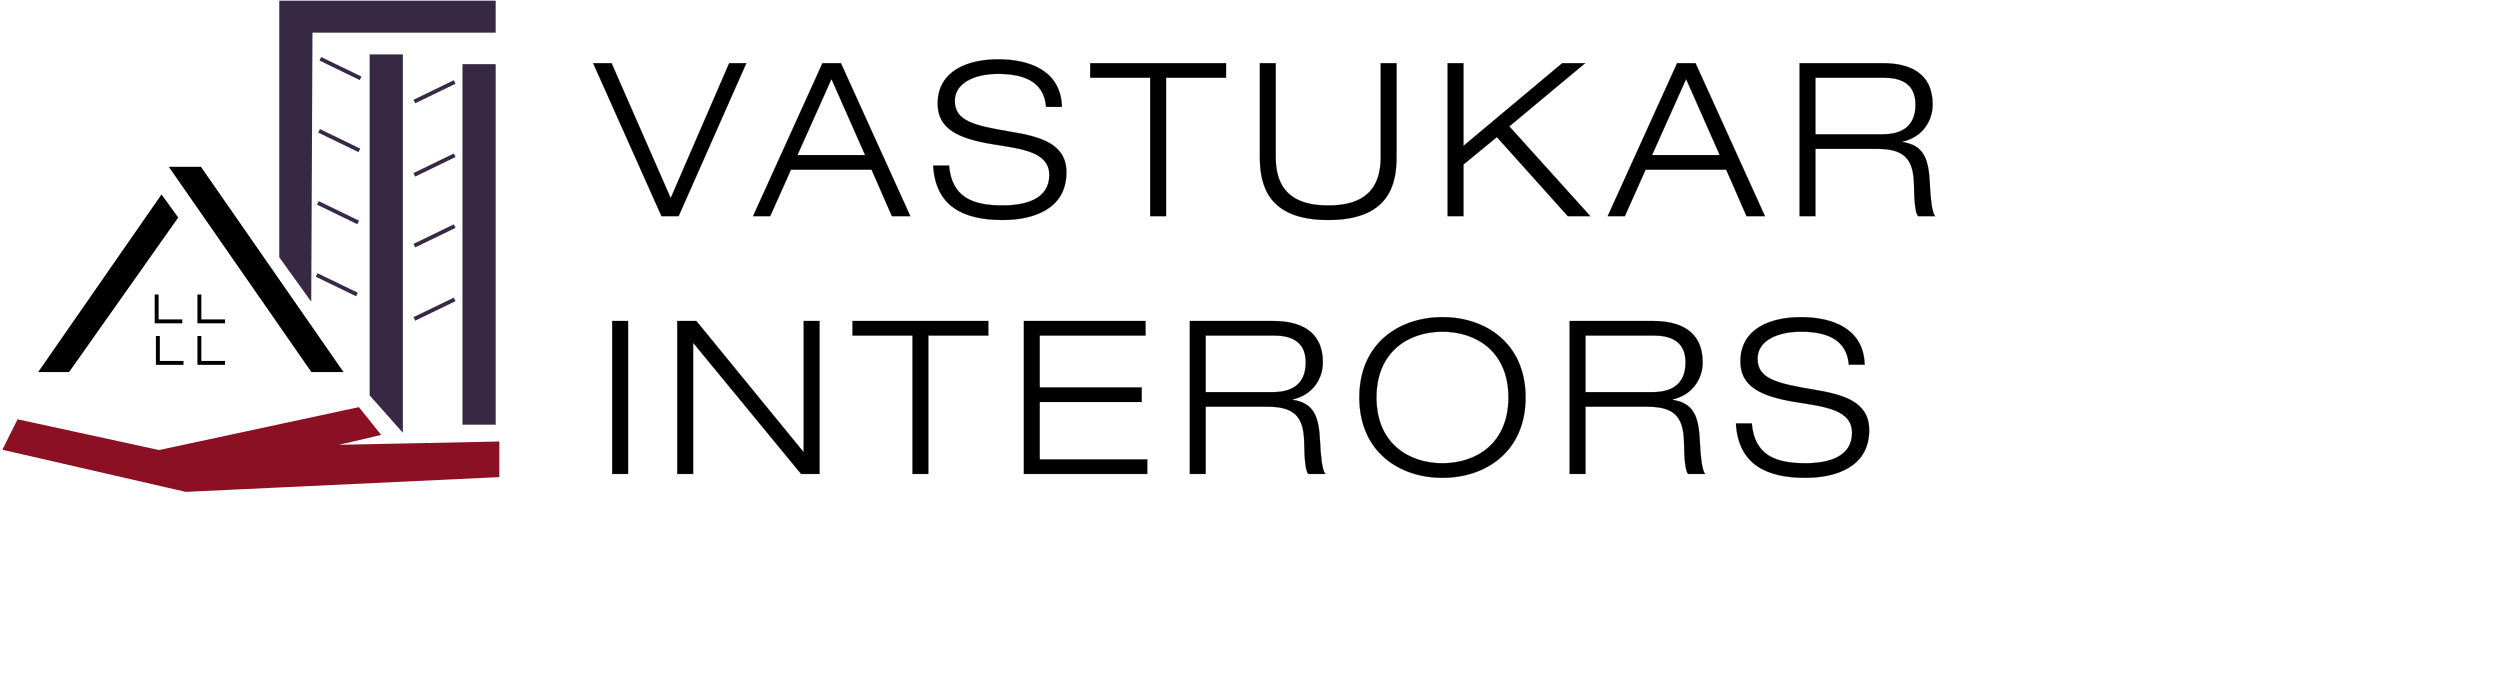 <svg width="960" height="265" viewBox="0 0 960 265" fill="none" xmlns="http://www.w3.org/2000/svg">
<path d="M257.548 76.089L280.007 24.259H286.589L260.592 83H254.01L227.766 24.259H234.841L257.548 76.089ZM332.204 59.553L319.288 30.347L306.207 59.553H332.204ZM342.488 83L334.672 65.147H303.739L295.759 83H289.177L315.832 24.259H322.908L349.563 83H342.488ZM407.784 41.042H401.696C400.873 31.006 392.728 28.373 383.267 28.373C373.806 28.373 366.649 32.075 366.649 38.739C366.649 46.39 373.806 48.2 388.121 50.586C398.816 52.396 409.511 54.864 409.511 66.135C409.511 80.532 396.43 84.481 384.995 84.481C370.104 84.481 359.244 79.38 358.339 63.584H364.427C365.497 75.925 373.724 78.886 384.995 78.886C393.798 78.886 402.93 76.501 402.93 67.204C402.93 58.237 392.235 57.167 381.539 55.44C367.554 53.218 360.067 49.269 360.067 39.808C360.067 26.974 371.914 22.779 383.267 22.779C395.279 22.779 407.372 27.057 407.784 41.042ZM441.676 83V29.854H418.641V24.259H470.799V29.854H447.764V83H441.676ZM536.276 24.259V60.294C536.276 70.989 533.315 84.481 510.032 84.481C486.75 84.481 483.788 70.989 483.788 60.294V24.259H489.876V60.294C489.876 75.678 499.831 78.886 510.032 78.886C520.234 78.886 530.189 75.678 530.189 60.294V24.259H536.276ZM555.883 83V24.259H561.971V56.016L599.897 24.259H608.7L579.577 48.529L610.675 83H602.036L574.805 52.642L561.971 63.173V83H555.883ZM660.383 59.553L647.466 30.347L634.386 59.553H660.383ZM670.667 83L662.851 65.147H631.918L623.937 83H617.356L644.011 24.259H651.086L677.742 83H670.667ZM691.043 83V24.259H723.046C733.001 24.259 742.132 27.797 742.132 40.138C742.132 46.39 738.266 52.642 730.615 54.37V54.535C738.924 55.851 740.652 61.199 741.063 70.824C741.228 74.526 741.721 81.684 743.12 83H736.538C735.469 81.766 735.057 77.406 734.975 70.989C734.81 60.623 730.862 57.167 720.742 57.167H697.131V83H691.043ZM697.131 29.854V51.573H722.881C729.545 51.573 735.551 49.105 735.551 40.138C735.551 31.499 729.052 29.854 723.457 29.854H697.131ZM235.088 182V123.259H241.176V182H235.088ZM260.072 182V123.259H267.394L308.446 173.444H308.611V123.259H314.699V182H307.623L266.324 131.816H266.16V182H260.072ZM350.395 182V128.854H327.36V123.259H379.519V128.854H356.483V182H350.395ZM393.166 182V123.259H439.895V128.854H399.254V148.763H438.414V154.357H399.254V176.406H440.553V182H393.166ZM456.889 182V123.259H488.892C498.847 123.259 507.979 126.797 507.979 139.138C507.979 145.39 504.112 151.642 496.461 153.37V153.535C504.77 154.851 506.498 160.199 506.909 169.824C507.074 173.526 507.568 180.684 508.966 182H502.385C501.315 180.766 500.904 176.406 500.821 169.989C500.657 159.623 496.708 156.167 486.589 156.167H462.977V182H456.889ZM462.977 128.854V150.573H488.728C495.392 150.573 501.397 148.105 501.397 139.138C501.397 130.499 494.898 128.854 489.304 128.854H462.977ZM521.982 152.63C521.982 131.898 537.202 121.779 553.903 121.779C570.604 121.779 585.823 131.898 585.823 152.63C585.823 173.362 570.604 183.481 553.903 183.481C537.202 183.481 521.982 173.362 521.982 152.63ZM528.564 152.63C528.564 170.318 540.986 177.887 553.903 177.887C566.819 177.887 579.242 170.318 579.242 152.63C579.242 134.942 566.819 127.373 553.903 127.373C540.986 127.373 528.564 134.942 528.564 152.63ZM602.735 182V123.259H634.738C644.692 123.259 653.824 126.797 653.824 139.138C653.824 145.39 649.958 151.642 642.307 153.37V153.535C650.616 154.851 652.344 160.199 652.755 169.824C652.919 173.526 653.413 180.684 654.812 182H648.23C647.161 180.766 646.749 176.406 646.667 169.989C646.502 159.623 642.553 156.167 632.434 156.167H608.823V182H602.735ZM608.823 128.854V150.573H634.573C641.237 150.573 647.243 148.105 647.243 139.138C647.243 130.499 640.744 128.854 635.149 128.854H608.823ZM716.038 140.042H709.95C709.127 130.006 700.982 127.373 691.521 127.373C682.06 127.373 674.903 131.075 674.903 137.739C674.903 145.39 682.06 147.2 696.375 149.586C707.07 151.396 717.765 153.864 717.765 165.135C717.765 179.532 704.684 183.481 693.249 183.481C678.358 183.481 667.498 178.38 666.594 162.584H672.681C673.751 174.925 681.978 177.887 693.249 177.887C702.052 177.887 711.184 175.501 711.184 166.204C711.184 157.237 700.489 156.167 689.794 154.44C675.808 152.218 668.321 148.269 668.321 138.808C668.321 125.974 680.168 121.779 691.521 121.779C703.533 121.779 715.626 126.057 716.038 140.042Z" fill="black"/>
<path d="M257.548 76.089L257.516 76.103L257.548 76.175L257.579 76.103L257.548 76.089ZM280.007 24.259V24.225H279.985L279.976 24.246L280.007 24.259ZM286.589 24.259L286.62 24.273L286.641 24.225H286.589V24.259ZM260.592 83V83.034H260.614L260.623 83.014L260.592 83ZM254.01 83L253.979 83.014L253.988 83.034H254.01V83ZM227.766 24.259V24.225H227.713L227.735 24.273L227.766 24.259ZM234.841 24.259L234.873 24.246L234.864 24.225H234.841V24.259ZM257.579 76.103L280.039 24.273L279.976 24.246L257.516 76.076L257.579 76.103ZM280.007 24.294H286.589V24.225H280.007V24.294ZM286.557 24.246L260.56 82.986L260.623 83.014L286.62 24.273L286.557 24.246ZM260.592 82.966H254.01V83.034H260.592V82.966ZM254.041 82.986L227.797 24.245L227.735 24.273L253.979 83.014L254.041 82.986ZM227.766 24.294H234.841V24.225H227.766V24.294ZM234.81 24.273L257.516 76.103L257.579 76.076L234.873 24.246L234.81 24.273ZM332.204 59.553V59.587H332.257L332.235 59.539L332.204 59.553ZM319.288 30.347L319.319 30.334L319.288 30.263L319.256 30.333L319.288 30.347ZM306.207 59.553L306.176 59.539L306.154 59.587H306.207V59.553ZM342.488 83L342.456 83.014L342.465 83.034H342.488V83ZM334.672 65.147L334.704 65.134L334.695 65.113H334.672V65.147ZM303.739 65.147V65.113H303.717L303.707 65.133L303.739 65.147ZM295.759 83V83.034H295.781L295.79 83.014L295.759 83ZM289.177 83L289.146 82.986L289.124 83.034H289.177V83ZM315.832 24.259V24.225H315.81L315.801 24.245L315.832 24.259ZM322.908 24.259L322.939 24.245L322.93 24.225H322.908V24.259ZM349.563 83V83.034H349.616L349.594 82.986L349.563 83ZM332.235 59.539L319.319 30.334L319.256 30.361L332.173 59.567L332.235 59.539ZM319.256 30.333L306.176 59.539L306.238 59.567L319.319 30.361L319.256 30.333ZM306.207 59.587H332.204V59.519H306.207V59.587ZM342.519 82.986L334.704 65.134L334.641 65.161L342.456 83.014L342.519 82.986ZM334.672 65.113H303.739V65.182H334.672V65.113ZM303.707 65.133L295.727 82.986L295.79 83.014L303.77 65.162L303.707 65.133ZM295.759 82.966H289.177V83.034H295.759V82.966ZM289.208 83.014L315.864 24.274L315.801 24.245L289.146 82.986L289.208 83.014ZM315.832 24.294H322.908V24.225H315.832V24.294ZM322.876 24.274L349.532 83.014L349.594 82.986L322.939 24.245L322.876 24.274ZM349.563 82.966H342.488V83.034H349.563V82.966ZM407.784 41.042V41.077H407.819L407.818 41.041L407.784 41.042ZM401.696 41.042L401.661 41.045L401.664 41.077H401.696V41.042ZM388.121 50.586L388.127 50.552L388.127 50.552L388.121 50.586ZM358.339 63.584V63.55H358.303L358.305 63.586L358.339 63.584ZM364.427 63.584L364.462 63.581L364.459 63.55H364.427V63.584ZM381.539 55.44L381.545 55.406L381.545 55.406L381.539 55.44ZM407.784 41.008H401.696V41.077H407.784V41.008ZM401.73 41.04C401.318 36.011 399.07 32.833 395.738 30.914C392.408 28.997 388 28.339 383.267 28.339V28.407C387.996 28.407 392.39 29.065 395.704 30.974C399.015 32.88 401.251 36.038 401.661 41.045L401.73 41.04ZM383.267 28.339C378.533 28.339 374.372 29.265 371.393 31.027C368.413 32.791 366.614 35.392 366.614 38.739H366.683C366.683 35.422 368.464 32.84 371.428 31.087C374.393 29.332 378.54 28.407 383.267 28.407V28.339ZM366.614 38.739C366.614 40.657 367.063 42.212 367.963 43.502C368.862 44.791 370.209 45.813 372.002 46.668C375.586 48.377 380.959 49.427 388.115 50.62L388.127 50.552C380.968 49.359 375.605 48.31 372.032 46.606C370.246 45.754 368.909 44.739 368.019 43.463C367.129 42.187 366.683 40.646 366.683 38.739H366.614ZM388.115 50.62C393.464 51.525 398.805 52.593 402.81 54.842C404.812 55.966 406.478 57.384 407.644 59.223C408.81 61.062 409.477 63.323 409.477 66.135H409.545C409.545 63.311 408.876 61.037 407.702 59.186C406.528 57.336 404.853 55.911 402.844 54.782C398.827 52.527 393.474 51.457 388.127 50.552L388.115 50.62ZM409.477 66.135C409.477 73.32 406.214 77.896 401.524 80.677C396.832 83.46 390.71 84.447 384.995 84.447V84.515C390.716 84.515 396.852 83.528 401.559 80.736C406.268 77.944 409.545 73.346 409.545 66.135H409.477ZM384.995 84.447C377.552 84.447 371.123 83.172 366.442 79.928C361.763 76.685 358.826 71.472 358.374 63.582L358.305 63.586C358.758 71.493 361.703 76.728 366.403 79.984C371.101 83.24 377.546 84.515 384.995 84.515V84.447ZM358.339 63.619H364.427V63.55H358.339V63.619ZM364.393 63.587C364.929 69.766 367.257 73.602 370.867 75.892C374.475 78.18 379.358 78.921 384.995 78.921V78.852C379.361 78.852 374.495 78.112 370.904 75.834C367.316 73.558 364.996 69.743 364.462 63.581L364.393 63.587ZM384.995 78.921C389.398 78.921 393.889 78.324 397.279 76.562C398.975 75.681 400.396 74.507 401.394 72.97C402.392 71.433 402.964 69.534 402.964 67.204H402.895C402.895 69.522 402.326 71.408 401.336 72.933C400.347 74.458 398.935 75.624 397.247 76.501C393.871 78.256 389.394 78.852 384.995 78.852V78.921ZM402.964 67.204C402.964 64.955 402.293 63.199 401.118 61.804C399.943 60.41 398.266 59.379 396.258 58.575C392.243 56.969 386.89 56.269 381.545 55.406L381.534 55.474C386.884 56.338 392.226 57.036 396.232 58.639C398.235 59.44 399.9 60.465 401.065 61.848C402.229 63.23 402.895 64.97 402.895 67.204H402.964ZM381.545 55.406C374.553 54.295 369.191 52.754 365.578 50.311C361.967 47.869 360.101 44.528 360.101 39.808H360.033C360.033 44.55 361.91 47.913 365.539 50.367C369.166 52.819 374.54 54.363 381.534 55.474L381.545 55.406ZM360.101 39.808C360.101 33.404 363.056 29.157 367.427 26.51C371.801 23.861 377.594 22.813 383.267 22.813V22.744C377.587 22.744 371.78 23.794 367.392 26.451C363.002 29.11 360.033 33.379 360.033 39.808H360.101ZM383.267 22.813C389.27 22.813 395.289 23.882 399.857 26.695C404.424 29.507 407.544 34.062 407.749 41.044L407.818 41.041C407.612 34.037 404.479 29.46 399.893 26.637C395.309 23.814 389.276 22.744 383.267 22.744V22.813ZM441.676 83H441.642V83.034H441.676V83ZM441.676 29.854H441.71V29.82H441.676V29.854ZM418.641 29.854H418.606V29.888H418.641V29.854ZM418.641 24.259V24.225H418.606V24.259H418.641ZM470.799 24.259H470.834V24.225H470.799V24.259ZM470.799 29.854V29.888H470.834V29.854H470.799ZM447.764 29.854V29.82H447.73V29.854H447.764ZM447.764 83V83.034H447.798V83H447.764ZM441.71 83V29.854H441.642V83H441.71ZM441.676 29.82H418.641V29.888H441.676V29.82ZM418.675 29.854V24.259H418.606V29.854H418.675ZM418.641 24.294H470.799V24.225H418.641V24.294ZM470.765 24.259V29.854H470.834V24.259H470.765ZM470.799 29.82H447.764V29.888H470.799V29.82ZM447.73 29.854V83H447.798V29.854H447.73ZM447.764 82.966H441.676V83.034H447.764V82.966ZM536.276 24.259H536.311V24.225H536.276V24.259ZM483.788 24.259V24.225H483.754V24.259H483.788ZM489.876 24.259H489.911V24.225H489.876V24.259ZM530.189 24.259V24.225H530.154V24.259H530.189ZM536.242 24.259V60.294H536.311V24.259H536.242ZM536.242 60.294C536.242 65.639 535.502 71.676 531.858 76.377C528.216 81.076 521.667 84.447 510.032 84.447V84.515C521.68 84.515 528.253 81.14 531.912 76.419C535.57 71.7 536.311 65.643 536.311 60.294H536.242ZM510.032 84.447C498.398 84.447 491.849 81.076 488.207 76.377C484.563 71.676 483.823 65.639 483.823 60.294H483.754C483.754 65.643 484.495 71.7 488.152 76.419C491.812 81.14 498.385 84.515 510.032 84.515V84.447ZM483.823 60.294V24.259H483.754V60.294H483.823ZM483.788 24.294H489.876V24.225H483.788V24.294ZM489.842 24.259V60.294H489.911V24.259H489.842ZM489.842 60.294C489.842 67.994 492.334 72.654 496.109 75.387C499.881 78.118 504.929 78.921 510.032 78.921V78.852C504.934 78.852 499.904 78.05 496.149 75.331C492.396 72.614 489.911 67.978 489.911 60.294H489.842ZM510.032 78.921C515.136 78.921 520.183 78.118 523.956 75.387C527.731 72.654 530.223 67.994 530.223 60.294H530.154C530.154 67.978 527.669 72.614 523.916 75.331C520.161 78.05 515.131 78.852 510.032 78.852V78.921ZM530.223 60.294V24.259H530.154V60.294H530.223ZM530.189 24.294H536.276V24.225H530.189V24.294ZM555.883 83H555.849V83.034H555.883V83ZM555.883 24.259V24.225H555.849V24.259H555.883ZM561.971 24.259H562.005V24.225H561.971V24.259ZM561.971 56.016H561.937V56.089L561.993 56.042L561.971 56.016ZM599.897 24.259V24.225H599.885L599.875 24.233L599.897 24.259ZM608.7 24.259L608.722 24.286L608.795 24.225H608.7V24.259ZM579.577 48.529L579.555 48.503L579.527 48.526L579.551 48.552L579.577 48.529ZM610.675 83V83.034H610.752L610.7 82.977L610.675 83ZM602.036 83L602.011 83.023L602.021 83.034H602.036V83ZM574.805 52.642L574.831 52.62L574.809 52.595L574.783 52.616L574.805 52.642ZM561.971 63.173L561.949 63.147L561.937 63.157V63.173H561.971ZM561.971 83V83.034H562.005V83H561.971ZM555.917 83V24.259H555.849V83H555.917ZM555.883 24.294H561.971V24.225H555.883V24.294ZM561.937 24.259V56.016H562.005V24.259H561.937ZM561.993 56.042L599.919 24.286L599.875 24.233L561.949 55.989L561.993 56.042ZM599.897 24.294H608.7V24.225H599.897V24.294ZM608.678 24.233L579.555 48.503L579.599 48.555L608.722 24.286L608.678 24.233ZM579.551 48.552L610.649 83.023L610.7 82.977L579.602 48.506L579.551 48.552ZM610.675 82.966H602.036V83.034H610.675V82.966ZM602.062 82.977L574.831 52.62L574.78 52.665L602.011 83.023L602.062 82.977ZM574.783 52.616L561.949 63.147L561.993 63.2L574.827 52.669L574.783 52.616ZM561.937 63.173V83H562.005V63.173H561.937ZM561.971 82.966H555.883V83.034H561.971V82.966ZM660.383 59.553V59.587H660.435L660.414 59.539L660.383 59.553ZM647.466 30.347L647.498 30.334L647.467 30.263L647.435 30.333L647.466 30.347ZM634.386 59.553L634.354 59.539L634.333 59.587H634.386V59.553ZM670.667 83L670.635 83.014L670.644 83.034H670.667V83ZM662.851 65.147L662.882 65.134L662.873 65.113H662.851V65.147ZM631.918 65.147V65.113H631.895L631.886 65.133L631.918 65.147ZM623.937 83V83.034H623.96L623.969 83.014L623.937 83ZM617.356 83L617.325 82.986L617.303 83.034H617.356V83ZM644.011 24.259V24.225H643.989L643.98 24.245L644.011 24.259ZM651.086 24.259L651.118 24.245L651.108 24.225H651.086V24.259ZM677.742 83V83.034H677.795L677.773 82.986L677.742 83ZM660.414 59.539L647.498 30.334L647.435 30.361L660.351 59.567L660.414 59.539ZM647.435 30.333L634.354 59.539L634.417 59.567L647.498 30.361L647.435 30.333ZM634.386 59.587H660.383V59.519H634.386V59.587ZM670.698 82.986L662.882 65.134L662.819 65.161L670.635 83.014L670.698 82.986ZM662.851 65.113H631.918V65.182H662.851V65.113ZM631.886 65.133L623.906 82.986L623.969 83.014L631.949 65.162L631.886 65.133ZM623.937 82.966H617.356V83.034H623.937V82.966ZM617.387 83.014L644.042 24.274L643.98 24.245L617.325 82.986L617.387 83.014ZM644.011 24.294H651.086V24.225H644.011V24.294ZM651.055 24.274L677.71 83.014L677.773 82.986L651.118 24.245L651.055 24.274ZM677.742 82.966H670.667V83.034H677.742V82.966ZM691.043 83H691.009V83.034H691.043V83ZM691.043 24.259V24.225H691.009V24.259H691.043ZM730.615 54.37L730.607 54.337L730.58 54.343V54.37H730.615ZM730.615 54.535H730.58V54.564L730.609 54.569L730.615 54.535ZM741.063 70.824L741.029 70.826V70.826L741.063 70.824ZM743.12 83V83.034H743.206L743.143 82.975L743.12 83ZM736.538 83L736.512 83.022L736.522 83.034H736.538V83ZM734.975 70.989L735.009 70.988V70.988L734.975 70.989ZM697.131 57.167V57.133H697.097V57.167H697.131ZM697.131 83V83.034H697.165V83H697.131ZM697.131 29.854V29.82H697.097V29.854H697.131ZM697.131 51.573H697.097V51.607H697.131V51.573ZM691.077 83V24.259H691.009V83H691.077ZM691.043 24.294H723.046V24.225H691.043V24.294ZM723.046 24.294C728.02 24.294 732.784 25.178 736.303 27.599C739.82 30.019 742.098 33.977 742.098 40.138H742.167C742.167 33.958 739.879 29.977 736.342 27.543C732.806 25.11 728.026 24.225 723.046 24.225V24.294ZM742.098 40.138C742.098 46.376 738.241 52.613 730.607 54.337L730.622 54.404C738.291 52.672 742.167 46.404 742.167 40.138H742.098ZM730.58 54.37V54.535H730.649V54.37H730.58ZM730.609 54.569C734.756 55.225 737.255 56.887 738.771 59.58C740.288 62.277 740.823 66.013 741.029 70.826L741.097 70.823C740.892 66.01 740.357 62.259 738.83 59.547C737.302 56.831 734.783 55.16 730.62 54.501L730.609 54.569ZM741.029 70.826C741.111 72.677 741.276 75.393 741.595 77.811C741.754 79.02 741.952 80.156 742.198 81.072C742.321 81.53 742.457 81.934 742.605 82.265C742.754 82.596 742.917 82.856 743.096 83.025L743.143 82.975C742.973 82.815 742.815 82.564 742.668 82.237C742.521 81.91 742.387 81.51 742.265 81.054C742.02 80.142 741.822 79.01 741.663 77.802C741.344 75.387 741.18 72.673 741.097 70.823L741.029 70.826ZM743.12 82.966H736.538V83.034H743.12V82.966ZM736.564 82.978C736.302 82.675 736.077 82.177 735.887 81.496C735.698 80.816 735.544 79.956 735.42 78.934C735.174 76.889 735.05 74.196 735.009 70.988L734.941 70.989C734.982 74.198 735.105 76.894 735.352 78.942C735.476 79.966 735.63 80.829 735.821 81.514C736.012 82.198 736.24 82.708 736.512 83.022L736.564 82.978ZM735.009 70.988C734.927 65.802 733.898 62.335 731.615 60.166C729.333 57.997 725.804 57.133 720.742 57.133V57.202C725.8 57.202 729.305 58.065 731.568 60.216C733.831 62.365 734.859 65.809 734.941 70.989L735.009 70.988ZM720.742 57.133H697.131V57.202H720.742V57.133ZM697.097 57.167V83H697.165V57.167H697.097ZM697.131 82.966H691.043V83.034H697.131V82.966ZM697.097 29.854V51.573H697.165V29.854H697.097ZM697.131 51.607H722.881V51.539H697.131V51.607ZM722.881 51.607C726.217 51.607 729.393 50.99 731.736 49.245C734.08 47.5 735.585 44.63 735.585 40.138H735.517C735.517 44.613 734.019 47.46 731.695 49.191C729.369 50.922 726.21 51.539 722.881 51.539V51.607ZM735.585 40.138C735.585 35.808 733.956 33.226 731.62 31.727C729.288 30.231 726.257 29.82 723.457 29.82V29.888C726.252 29.888 729.268 30.299 731.583 31.785C733.897 33.269 735.517 35.828 735.517 40.138H735.585ZM723.457 29.82H697.131V29.888H723.457V29.82ZM235.088 182H235.054V182.034H235.088V182ZM235.088 123.259V123.225H235.054V123.259H235.088ZM241.176 123.259H241.21V123.225H241.176V123.259ZM241.176 182V182.034H241.21V182H241.176ZM235.122 182V123.259H235.054V182H235.122ZM235.088 123.294H241.176V123.225H235.088V123.294ZM241.142 123.259V182H241.21V123.259H241.142ZM241.176 181.966H235.088V182.034H241.176V181.966ZM260.072 182H260.037V182.034H260.072V182ZM260.072 123.259V123.225H260.037V123.259H260.072ZM267.394 123.259L267.42 123.238L267.41 123.225H267.394V123.259ZM308.446 173.444L308.42 173.466L308.43 173.478H308.446V173.444ZM308.611 173.444V173.478H308.645V173.444H308.611ZM308.611 123.259V123.225H308.576V123.259H308.611ZM314.699 123.259H314.733V123.225H314.699V123.259ZM314.699 182V182.034H314.733V182H314.699ZM307.623 182L307.597 182.022L307.607 182.034H307.623V182ZM266.324 131.816L266.351 131.794L266.34 131.781H266.324V131.816ZM266.16 131.816V131.781H266.125V131.816H266.16ZM266.16 182V182.034H266.194V182H266.16ZM260.106 182V123.259H260.037V182H260.106ZM260.072 123.294H267.394V123.225H260.072V123.294ZM267.367 123.281L308.42 173.466L308.473 173.422L267.42 123.238L267.367 123.281ZM308.446 173.478H308.611V173.41H308.446V173.478ZM308.645 173.444V123.259H308.576V173.444H308.645ZM308.611 123.294H314.699V123.225H308.611V123.294ZM314.664 123.259V182H314.733V123.259H314.664ZM314.699 181.966H307.623V182.034H314.699V181.966ZM307.65 181.978L266.351 131.794L266.298 131.837L307.597 182.022L307.65 181.978ZM266.324 131.781H266.16V131.85H266.324V131.781ZM266.125 131.816V182H266.194V131.816H266.125ZM266.16 181.966H260.072V182.034H266.16V181.966ZM350.395 182H350.361V182.034H350.395V182ZM350.395 128.854H350.43V128.82H350.395V128.854ZM327.36 128.854H327.326V128.888H327.36V128.854ZM327.36 123.259V123.225H327.326V123.259H327.36ZM379.519 123.259H379.553V123.225H379.519V123.259ZM379.519 128.854V128.888H379.553V128.854H379.519ZM356.483 128.854V128.82H356.449V128.854H356.483ZM356.483 182V182.034H356.518V182H356.483ZM350.43 182V128.854H350.361V182H350.43ZM350.395 128.82H327.36V128.888H350.395V128.82ZM327.394 128.854V123.259H327.326V128.854H327.394ZM327.36 123.294H379.519V123.225H327.36V123.294ZM379.484 123.259V128.854H379.553V123.259H379.484ZM379.519 128.82H356.483V128.888H379.519V128.82ZM356.449 128.854V182H356.518V128.854H356.449ZM356.483 181.966H350.395V182.034H356.483V181.966ZM393.166 182H393.132V182.034H393.166V182ZM393.166 123.259V123.225H393.132V123.259H393.166ZM439.895 123.259H439.929V123.225H439.895V123.259ZM439.895 128.854V128.888H439.929V128.854H439.895ZM399.254 128.854V128.82H399.22V128.854H399.254ZM399.254 148.763H399.22V148.797H399.254V148.763ZM438.414 148.763H438.448V148.729H438.414V148.763ZM438.414 154.357V154.392H438.448V154.357H438.414ZM399.254 154.357V154.323H399.22V154.357H399.254ZM399.254 176.406H399.22V176.44H399.254V176.406ZM440.553 176.406H440.587V176.371H440.553V176.406ZM440.553 182V182.034H440.587V182H440.553ZM393.2 182V123.259H393.132V182H393.2ZM393.166 123.294H439.895V123.225H393.166V123.294ZM439.861 123.259V128.854H439.929V123.259H439.861ZM439.895 128.82H399.254V128.888H439.895V128.82ZM399.22 128.854V148.763H399.288V128.854H399.22ZM399.254 148.797H438.414V148.729H399.254V148.797ZM438.38 148.763V154.357H438.448V148.763H438.38ZM438.414 154.323H399.254V154.392H438.414V154.323ZM399.22 154.357V176.406H399.288V154.357H399.22ZM399.254 176.44H440.553V176.371H399.254V176.44ZM440.519 176.406V182H440.587V176.406H440.519ZM440.553 181.966H393.166V182.034H440.553V181.966ZM456.889 182H456.855V182.034H456.889V182ZM456.889 123.259V123.225H456.855V123.259H456.889ZM496.461 153.37L496.454 153.337L496.427 153.343V153.37H496.461ZM496.461 153.535H496.427V153.564L496.456 153.569L496.461 153.535ZM506.909 169.824L506.875 169.826V169.826L506.909 169.824ZM508.966 182V182.034H509.053L508.99 181.975L508.966 182ZM502.385 182L502.359 182.022L502.369 182.034H502.385V182ZM500.821 169.989L500.856 169.988V169.988L500.821 169.989ZM462.977 156.167V156.133H462.943V156.167H462.977ZM462.977 182V182.034H463.012V182H462.977ZM462.977 128.854V128.82H462.943V128.854H462.977ZM462.977 150.573H462.943V150.607H462.977V150.573ZM456.924 182V123.259H456.855V182H456.924ZM456.889 123.294H488.892V123.225H456.889V123.294ZM488.892 123.294C493.867 123.294 498.63 124.178 502.149 126.599C505.666 129.019 507.945 132.977 507.945 139.138H508.013C508.013 132.958 505.726 128.977 502.188 126.543C498.653 124.11 493.873 123.225 488.892 123.225V123.294ZM507.945 139.138C507.945 145.376 504.087 151.613 496.454 153.337L496.469 153.404C504.137 151.672 508.013 145.404 508.013 139.138H507.945ZM496.427 153.37V153.535H496.495V153.37H496.427ZM496.456 153.569C500.603 154.225 503.101 155.887 504.617 158.58C506.135 161.277 506.67 165.013 506.875 169.826L506.944 169.823C506.738 165.01 506.203 161.259 504.677 158.547C503.149 155.831 500.629 154.16 496.467 153.501L496.456 153.569ZM506.875 169.826C506.957 171.677 507.122 174.393 507.441 176.811C507.601 178.02 507.799 179.156 508.045 180.072C508.168 180.53 508.303 180.934 508.452 181.265C508.6 181.595 508.763 181.856 508.943 182.025L508.99 181.975C508.82 181.815 508.661 181.564 508.514 181.237C508.368 180.91 508.234 180.51 508.111 180.054C507.866 179.142 507.668 178.01 507.509 176.802C507.19 174.387 507.026 171.673 506.944 169.823L506.875 169.826ZM508.966 181.966H502.385V182.034H508.966V181.966ZM502.411 181.978C502.148 181.675 501.924 181.177 501.734 180.496C501.544 179.816 501.39 178.956 501.267 177.934C501.02 175.889 500.897 173.196 500.856 169.988L500.787 169.989C500.828 173.198 500.952 175.894 501.199 177.942C501.322 178.966 501.477 179.829 501.668 180.514C501.858 181.198 502.086 181.708 502.359 182.022L502.411 181.978ZM500.856 169.988C500.773 164.802 499.745 161.335 497.462 159.166C495.179 156.997 491.651 156.133 486.589 156.133V156.202C491.646 156.202 495.152 157.065 497.415 159.216C499.677 161.365 500.705 164.809 500.787 169.989L500.856 169.988ZM486.589 156.133H462.977V156.202H486.589V156.133ZM462.943 156.167V182H463.012V156.167H462.943ZM462.977 181.966H456.889V182.034H462.977V181.966ZM462.943 128.854V150.573H463.012V128.854H462.943ZM462.977 150.607H488.728V150.539H462.977V150.607ZM488.728 150.607C492.063 150.607 495.239 149.99 497.582 148.246C499.927 146.5 501.432 143.63 501.432 139.138H501.363C501.363 143.613 499.865 146.46 497.541 148.191C495.215 149.922 492.057 150.539 488.728 150.539V150.607ZM501.432 139.138C501.432 134.808 499.802 132.226 497.467 130.727C495.134 129.231 492.103 128.82 489.304 128.82V128.888C492.099 128.888 495.114 129.299 497.43 130.785C499.743 132.269 501.363 134.828 501.363 139.138H501.432ZM489.304 128.82H462.977V128.888H489.304V128.82ZM522.016 152.63C522.016 142.273 525.818 134.57 531.702 129.456C537.587 124.341 545.559 121.813 553.903 121.813V121.744C545.546 121.744 537.557 124.276 531.657 129.404C525.757 134.532 521.948 142.255 521.948 152.63H522.016ZM553.903 121.813C562.247 121.813 570.218 124.341 576.103 129.456C581.988 134.57 585.789 142.273 585.789 152.63H585.858C585.858 142.255 582.049 134.532 576.148 129.404C570.248 124.276 562.26 121.744 553.903 121.744V121.813ZM585.789 152.63C585.789 162.987 581.988 170.69 576.103 175.804C570.218 180.919 562.247 183.447 553.903 183.447V183.515C562.26 183.515 570.248 180.983 576.148 175.856C582.049 170.727 585.858 163.005 585.858 152.63H585.789ZM553.903 183.447C545.559 183.447 537.587 180.919 531.702 175.804C525.818 170.69 522.016 162.987 522.016 152.63H521.948C521.948 163.005 525.757 170.727 531.657 175.856C537.557 180.983 545.546 183.515 553.903 183.515V183.447ZM528.529 152.63C528.529 161.482 531.639 167.807 536.367 171.917C541.095 176.027 547.438 177.921 553.903 177.921V177.852C547.451 177.852 541.125 175.962 536.412 171.865C531.7 167.769 528.598 161.465 528.598 152.63H528.529ZM553.903 177.921C560.367 177.921 566.711 176.027 571.438 171.917C576.167 167.807 579.276 161.482 579.276 152.63H579.208C579.208 161.465 576.105 167.769 571.393 171.865C566.681 175.962 560.355 177.852 553.903 177.852V177.921ZM579.276 152.63C579.276 143.777 576.167 137.453 571.438 133.342C566.711 129.233 560.367 127.339 553.903 127.339V127.407C560.355 127.407 566.681 129.298 571.393 133.394C576.105 137.49 579.208 143.794 579.208 152.63H579.276ZM553.903 127.339C547.438 127.339 541.095 129.233 536.367 133.342C531.639 137.453 528.529 143.777 528.529 152.63H528.598C528.598 143.794 531.7 137.49 536.412 133.394C541.125 129.298 547.451 127.407 553.903 127.407V127.339ZM602.735 182H602.701V182.034H602.735V182ZM602.735 123.259V123.225H602.701V123.259H602.735ZM642.307 153.37L642.299 153.337L642.272 153.343V153.37H642.307ZM642.307 153.535H642.272V153.564L642.301 153.569L642.307 153.535ZM652.755 169.824L652.721 169.826V169.826L652.755 169.824ZM654.812 182V182.034H654.898L654.835 181.975L654.812 182ZM648.23 182L648.204 182.022L648.214 182.034H648.23V182ZM646.667 169.989L646.701 169.988V169.988L646.667 169.989ZM608.823 156.167V156.133H608.789V156.167H608.823ZM608.823 182V182.034H608.857V182H608.823ZM608.823 128.854V128.82H608.789V128.854H608.823ZM608.823 150.573H608.789V150.607H608.823V150.573ZM602.769 182V123.259H602.701V182H602.769ZM602.735 123.294H634.738V123.225H602.735V123.294ZM634.738 123.294C639.712 123.294 644.476 124.178 647.995 126.599C651.511 129.019 653.79 132.977 653.79 139.138H653.859C653.859 132.958 651.571 128.977 648.034 126.543C644.498 124.11 639.718 123.225 634.738 123.225V123.294ZM653.79 139.138C653.79 145.376 649.933 151.613 642.299 153.337L642.314 153.404C649.983 151.672 653.859 145.404 653.859 139.138H653.79ZM642.272 153.37V153.535H642.341V153.37H642.272ZM642.301 153.569C646.448 154.225 648.947 155.887 650.463 158.58C651.98 161.277 652.515 165.013 652.721 169.826L652.789 169.823C652.583 165.01 652.049 161.259 650.522 158.547C648.994 155.831 646.474 154.16 642.312 153.501L642.301 153.569ZM652.721 169.826C652.803 171.677 652.967 174.393 653.286 176.811C653.446 178.02 653.644 179.156 653.89 180.072C654.013 180.53 654.148 180.934 654.297 181.265C654.446 181.595 654.609 181.856 654.788 182.025L654.835 181.975C654.665 181.815 654.507 181.564 654.36 181.237C654.213 180.91 654.079 180.51 653.956 180.054C653.712 179.142 653.514 178.01 653.354 176.802C653.036 174.387 652.871 171.673 652.789 169.823L652.721 169.826ZM654.812 181.966H648.23V182.034H654.812V181.966ZM648.256 181.978C647.994 181.675 647.769 181.177 647.579 180.496C647.39 179.816 647.236 178.956 647.112 177.934C646.866 175.889 646.742 173.196 646.701 169.988L646.633 169.989C646.674 173.198 646.797 175.894 647.044 177.942C647.168 178.966 647.322 179.829 647.513 180.514C647.704 181.198 647.932 181.708 648.204 182.022L648.256 181.978ZM646.701 169.988C646.619 164.802 645.59 161.335 643.307 159.166C641.025 156.997 637.496 156.133 632.434 156.133V156.202C637.492 156.202 640.997 157.065 643.26 159.216C645.522 161.365 646.55 164.809 646.633 169.989L646.701 169.988ZM632.434 156.133H608.823V156.202H632.434V156.133ZM608.789 156.167V182H608.857V156.167H608.789ZM608.823 181.966H602.735V182.034H608.823V181.966ZM608.789 128.854V150.573H608.857V128.854H608.789ZM608.823 150.607H634.573V150.539H608.823V150.607ZM634.573 150.607C637.908 150.607 641.085 149.99 643.427 148.246C645.772 146.5 647.277 143.63 647.277 139.138H647.209C647.209 143.613 645.71 146.46 643.387 148.191C641.061 149.922 637.902 150.539 634.573 150.539V150.607ZM647.277 139.138C647.277 134.808 645.648 132.226 643.312 130.727C640.98 129.231 637.949 128.82 635.149 128.82V128.888C637.944 128.888 640.96 129.299 643.275 130.785C645.588 132.269 647.209 134.828 647.209 139.138H647.277ZM635.149 128.82H608.823V128.888H635.149V128.82ZM716.038 140.042V140.077H716.073L716.072 140.041L716.038 140.042ZM709.95 140.042L709.915 140.045L709.918 140.077H709.95V140.042ZM696.375 149.586L696.381 149.552L696.381 149.552L696.375 149.586ZM666.594 162.584V162.55H666.557L666.559 162.586L666.594 162.584ZM672.681 162.584L672.716 162.581L672.713 162.55H672.681V162.584ZM689.794 154.44L689.799 154.406L689.799 154.406L689.794 154.44ZM716.038 140.008H709.95V140.077H716.038V140.008ZM709.984 140.04C709.572 135.011 707.324 131.833 703.992 129.914C700.663 127.997 696.254 127.339 691.521 127.339V127.407C696.25 127.407 700.644 128.065 703.958 129.974C707.269 131.88 709.505 135.038 709.915 140.045L709.984 140.04ZM691.521 127.339C686.787 127.339 682.626 128.265 679.647 130.027C676.667 131.791 674.868 134.392 674.868 137.739H674.937C674.937 134.422 676.718 131.84 679.682 130.087C682.647 128.332 686.795 127.407 691.521 127.407V127.339ZM674.868 137.739C674.868 139.657 675.317 141.212 676.217 142.502C677.116 143.791 678.463 144.813 680.256 145.668C683.84 147.377 689.213 148.427 696.37 149.62L696.381 149.552C689.222 148.359 683.859 147.31 680.286 145.606C678.5 144.754 677.163 143.739 676.273 142.463C675.383 141.187 674.937 139.646 674.937 137.739H674.868ZM696.369 149.62C701.718 150.525 707.059 151.593 711.064 153.842C713.066 154.966 714.732 156.384 715.898 158.223C717.064 160.062 717.731 162.323 717.731 165.135H717.8C717.8 162.311 717.13 160.037 715.956 158.186C714.782 156.336 713.107 154.911 711.098 153.782C707.081 151.527 701.728 150.457 696.381 149.552L696.369 149.62ZM717.731 165.135C717.731 172.321 714.468 176.896 709.778 179.677C705.086 182.46 698.964 183.447 693.249 183.447V183.515C698.97 183.515 705.106 182.528 709.813 179.736C714.522 176.944 717.8 172.346 717.8 165.135H717.731ZM693.249 183.447C685.806 183.447 679.377 182.172 674.696 178.928C670.017 175.685 667.08 170.472 666.628 162.582L666.559 162.586C667.012 170.493 669.957 175.727 674.657 178.984C679.355 182.24 685.801 183.515 693.249 183.515V183.447ZM666.594 162.619H672.681V162.55H666.594V162.619ZM672.647 162.587C673.183 168.766 675.511 172.602 679.121 174.892C682.729 177.18 687.612 177.921 693.249 177.921V177.852C687.615 177.852 682.749 177.112 679.158 174.834C675.57 172.558 673.25 168.743 672.716 162.581L672.647 162.587ZM693.249 177.921C697.652 177.921 702.143 177.324 705.533 175.562C707.229 174.681 708.65 173.507 709.648 171.97C710.646 170.433 711.218 168.534 711.218 166.204H711.149C711.149 168.522 710.58 170.408 709.591 171.933C708.601 173.458 707.189 174.624 705.502 175.501C702.125 177.256 697.648 177.852 693.249 177.852V177.921ZM711.218 166.204C711.218 163.955 710.547 162.199 709.372 160.804C708.197 159.41 706.52 158.379 704.512 157.575C700.497 155.969 695.144 155.269 689.799 154.406L689.788 154.474C695.138 155.338 700.48 156.036 704.487 157.639C706.489 158.44 708.154 159.465 709.319 160.848C710.483 162.23 711.149 163.97 711.149 166.204H711.218ZM689.799 154.406C682.807 153.295 677.445 151.754 673.832 149.311C670.221 146.869 668.355 143.528 668.355 138.808H668.287C668.287 143.55 670.164 146.913 673.793 149.367C677.42 151.819 682.794 153.363 689.788 154.474L689.799 154.406ZM668.355 138.808C668.355 132.404 671.31 128.158 675.682 125.51C680.055 122.861 685.848 121.813 691.521 121.813V121.744C685.841 121.744 680.034 122.794 675.646 125.451C671.256 128.11 668.287 132.379 668.287 138.808H668.355ZM691.521 121.813C697.524 121.813 703.543 122.882 708.111 125.695C712.678 128.507 715.798 133.062 716.003 140.043L716.072 140.041C715.866 133.037 712.733 128.46 708.147 125.637C703.564 122.814 697.53 121.744 691.521 121.744V121.813Z" fill="black"/>
<path d="M107.99 98.548L118.777 113.556L119.246 11.787H189.593V1H107.99V98.548Z" fill="#372943" stroke="#372943" stroke-width="1.501"/>
<path d="M189.593 25.387H178.337V162.33H189.593V25.387Z" fill="#372943" stroke="#372943" stroke-width="1.501"/>
<path d="M122.998 22.573L138.474 30.077" stroke="#372943" stroke-width="1.501"/>
<path d="M122.528 50.243L138.005 57.747" stroke="#372943" stroke-width="1.501"/>
<path d="M122.06 77.913L137.536 85.417" stroke="#372943" stroke-width="1.501"/>
<path d="M121.59 105.583L137.067 113.087" stroke="#372943" stroke-width="1.501"/>
<path d="M159.109 38.988L174.585 31.484" stroke="#372943" stroke-width="1.501"/>
<path d="M159.109 67.127L174.585 59.623" stroke="#372943" stroke-width="1.501"/>
<path d="M159.109 94.328L174.585 86.824" stroke="#372943" stroke-width="1.501"/>
<path d="M159.109 122.466L174.585 114.963" stroke="#372943" stroke-width="1.501"/>
<path d="M142.695 151.543V21.635H153.95V164.206L142.695 151.543Z" fill="#372943" stroke="#372943" stroke-width="1.501"/>
<path d="M60.154 113.087V123.405H70.002" stroke="black" stroke-width="1.501"/>
<path d="M60.623 129.032V139.35H70.471" stroke="black" stroke-width="1.501"/>
<path d="M76.568 129.032V139.35H86.416" stroke="black" stroke-width="1.501"/>
<path d="M76.568 113.087V123.405H86.416" stroke="black" stroke-width="1.501"/>
<path d="M68.126 83.541L62.03 75.099L15.131 142.633H26.387L68.126 83.541Z" fill="black"/>
<path d="M119.714 142.633L65.312 64.313H77.037L131.439 142.633H119.714Z" fill="black"/>
<path d="M68.126 83.541L62.03 75.099L15.131 142.633H26.387L68.126 83.541Z" stroke="black" stroke-width="0.5"/>
<path d="M119.714 142.633L65.312 64.313H77.037L131.439 142.633H119.714Z" stroke="black" stroke-width="0.5"/>
<path d="M7.159 161.861L2 172.179L71.409 188.124L191 182.496V170.303L122.998 171.71L145.04 166.551L137.536 157.171L61.092 173.586L7.159 161.861Z" fill="#8B1023" stroke="#8B1023" stroke-width="1.501"/>
</svg>
